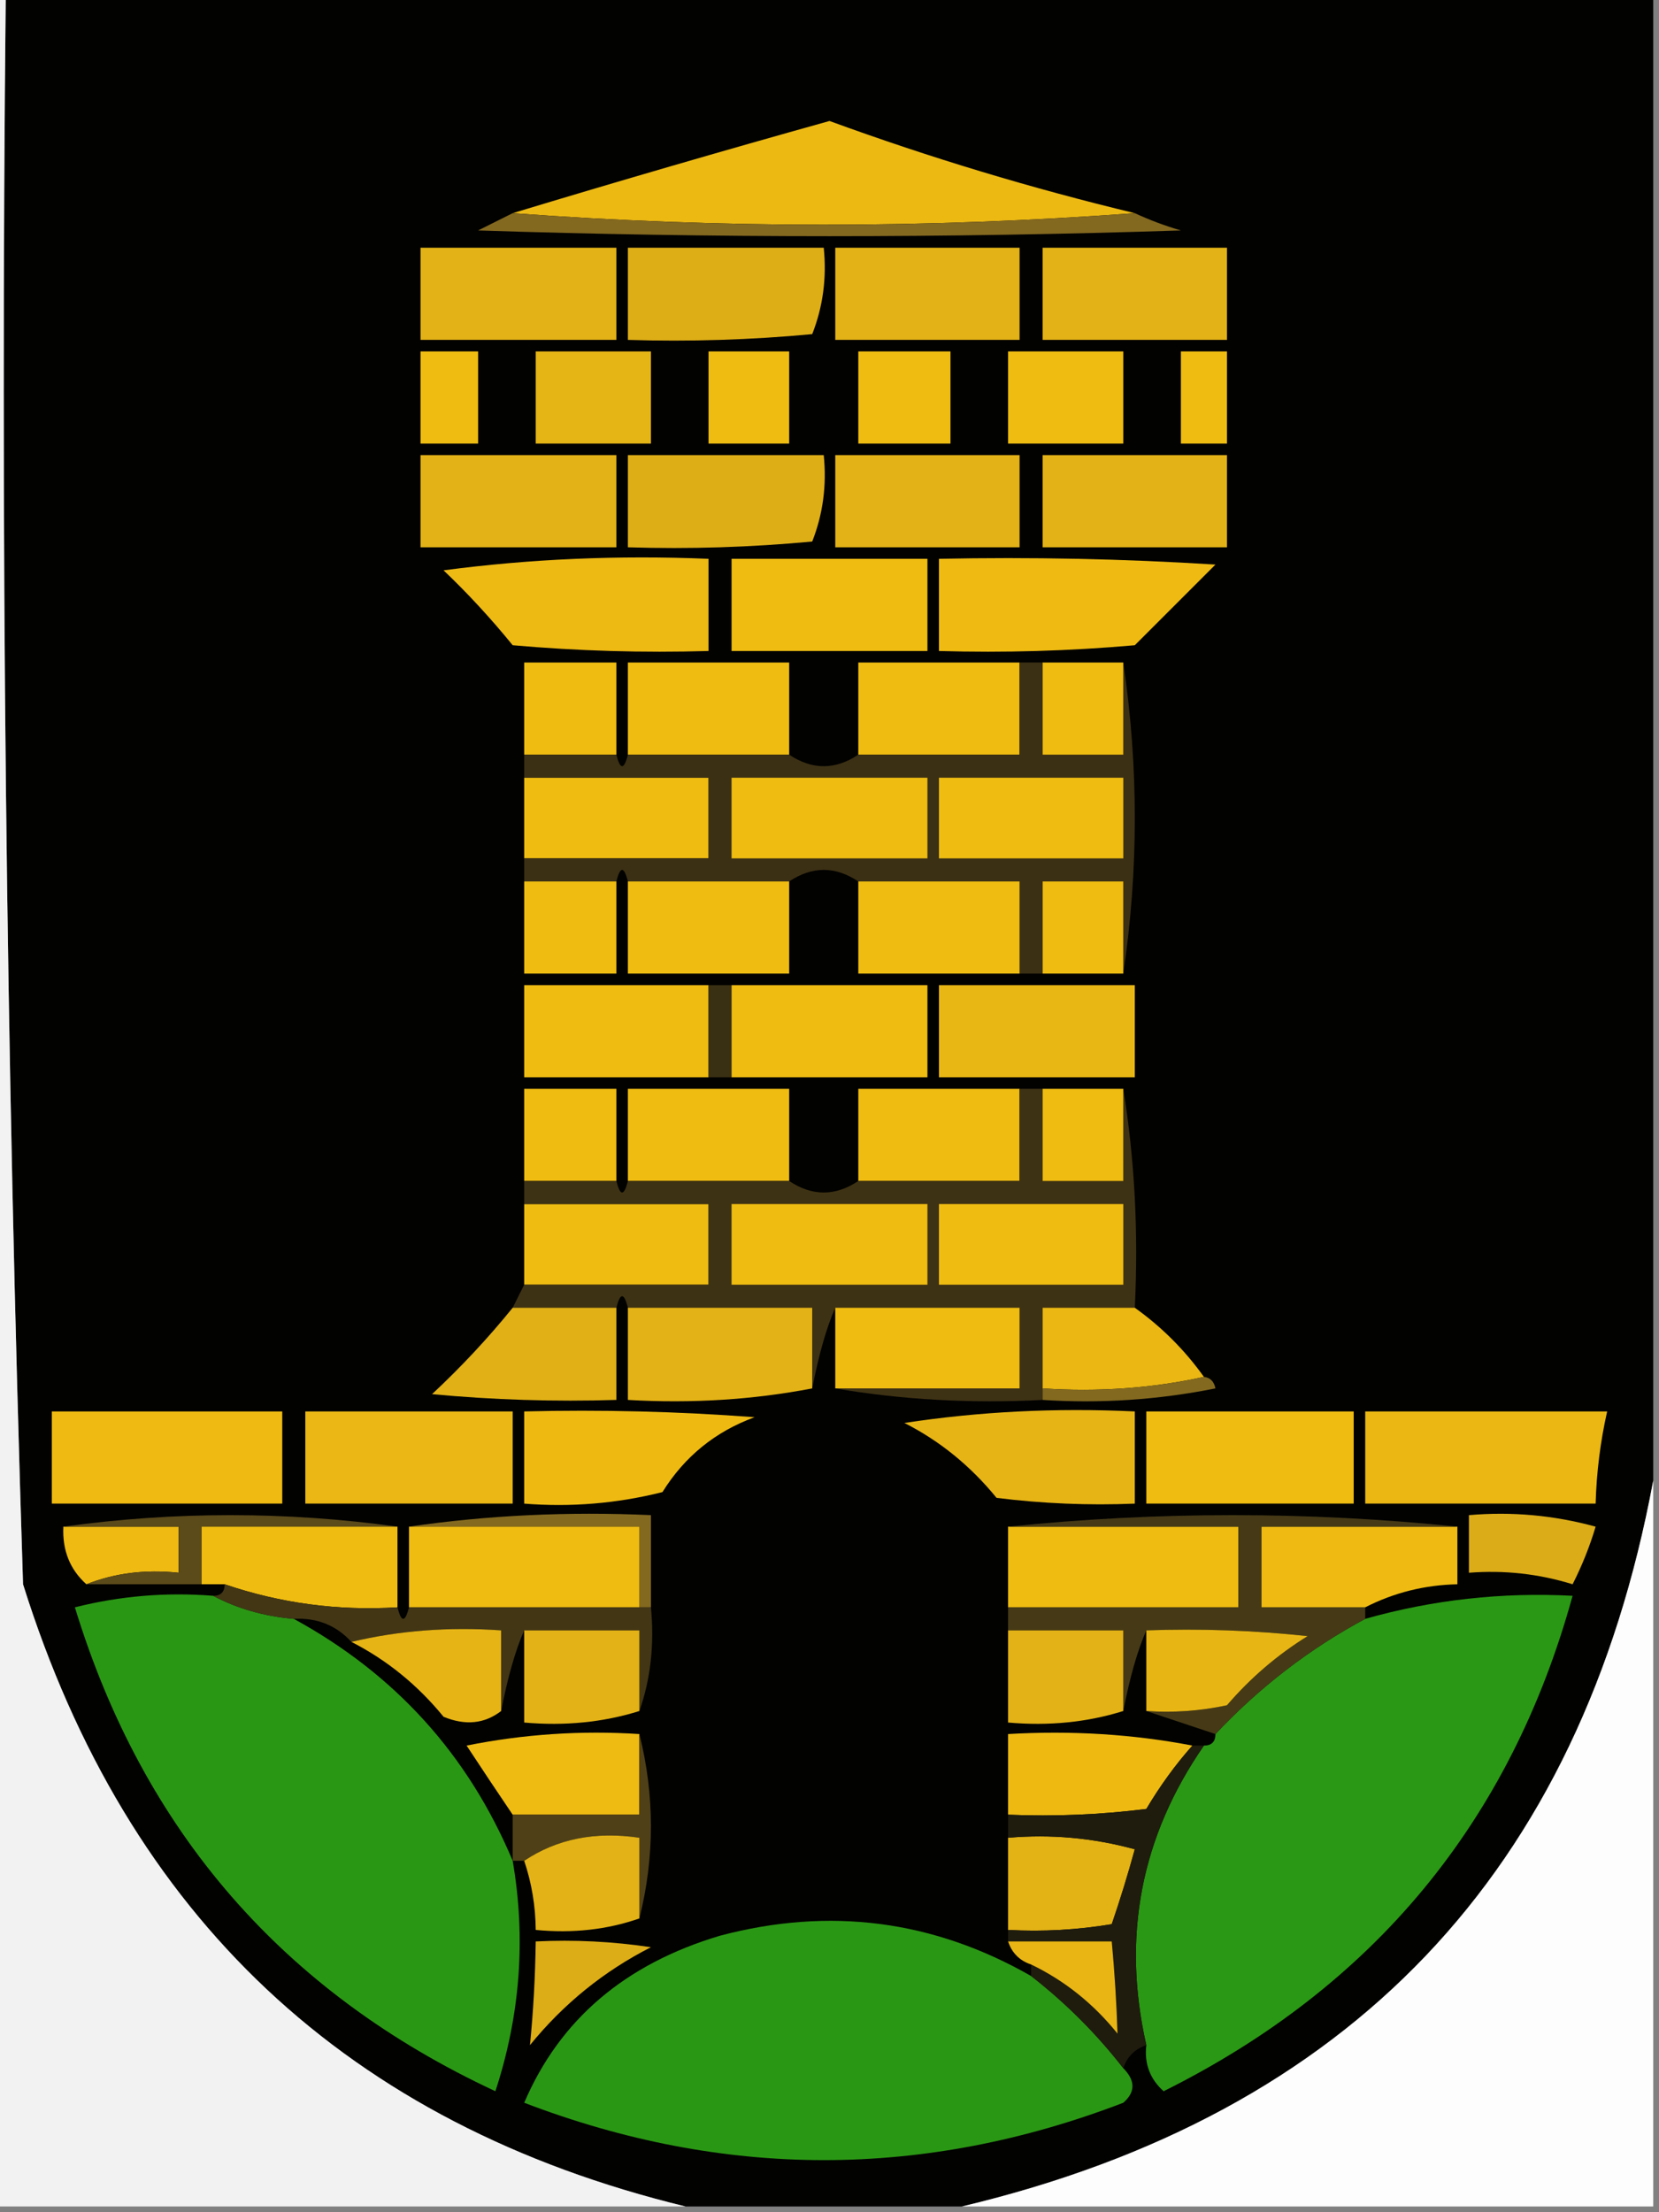 <?xml version="1.0" encoding="UTF-8"?>
<!DOCTYPE svg PUBLIC "-//W3C//DTD SVG 1.1//EN" "http://www.w3.org/Graphics/SVG/1.1/DTD/svg11.dtd">
<svg xmlns="http://www.w3.org/2000/svg" version="1.1" width="144px" height="192px" style="shape-rendering:geometricPrecision; text-rendering:geometricPrecision; image-rendering:optimizeQuality; fill-rule:evenodd; clip-rule:evenodd" xmlns:xlink="http://www.w3.org/1999/xlink">
<rect width="100%" height="100%" fill="#808080" stroke="none"/>
<g><path style="opacity:1" fill="#020201" d="M 0.5,-0.5 C 48.167,-0.5 95.833,-0.5 143.5,-0.5C 143.5,42.5 143.5,85.5 143.5,128.5C 137.178,162.489 117.178,183.489 83.5,191.5C 75.5,191.5 67.5,191.5 59.5,191.5C 30.221,184.39 11.054,166.39 2,137.5C 0.52,91.547 0.02,45.547 0.5,-0.5 Z"/></g>
<g><path style="opacity:1" fill="#ecb913" d="M 98.5,18.5 C 80.5,19.833 62.5,19.833 44.5,18.5C 53.608,15.743 62.775,13.076 72,10.5C 80.702,13.679 89.535,16.346 98.5,18.5 Z"/></g>
<g><path style="opacity:1" fill="#83681f" d="M 44.5,18.5 C 62.5,19.833 80.5,19.833 98.5,18.5C 99.766,19.09 101.099,19.59 102.5,20C 82.167,20.667 61.833,20.667 41.5,20C 42.527,19.487 43.527,18.987 44.5,18.5 Z"/></g>
<g><path style="opacity:1" fill="#e3b216" d="M 36.5,21.5 C 42.167,21.5 47.833,21.5 53.5,21.5C 53.5,24.167 53.5,26.833 53.5,29.5C 47.833,29.5 42.167,29.5 36.5,29.5C 36.5,26.833 36.5,24.167 36.5,21.5 Z"/></g>
<g><path style="opacity:1" fill="#deae17" d="M 54.5,21.5 C 60.167,21.5 65.833,21.5 71.5,21.5C 71.768,24.119 71.435,26.619 70.5,29C 65.177,29.499 59.844,29.666 54.5,29.5C 54.5,26.833 54.5,24.167 54.5,21.5 Z"/></g>
<g><path style="opacity:1" fill="#e3b216" d="M 72.5,21.5 C 77.833,21.5 83.167,21.5 88.5,21.5C 88.5,24.167 88.5,26.833 88.5,29.5C 83.167,29.5 77.833,29.5 72.5,29.5C 72.5,26.833 72.5,24.167 72.5,21.5 Z"/></g>
<g><path style="opacity:1" fill="#e3b216" d="M 90.5,21.5 C 95.833,21.5 101.167,21.5 106.5,21.5C 106.5,24.167 106.5,26.833 106.5,29.5C 101.167,29.5 95.833,29.5 90.5,29.5C 90.5,26.833 90.5,24.167 90.5,21.5 Z"/></g>
<g><path style="opacity:1" fill="#efbc11" d="M 36.5,30.5 C 38.167,30.5 39.833,30.5 41.5,30.5C 41.5,33.167 41.5,35.833 41.5,38.5C 39.833,38.5 38.167,38.5 36.5,38.5C 36.5,35.833 36.5,33.167 36.5,30.5 Z"/></g>
<g><path style="opacity:1" fill="#e5b415" d="M 46.5,30.5 C 49.833,30.5 53.167,30.5 56.5,30.5C 56.5,33.167 56.5,35.833 56.5,38.5C 53.167,38.5 49.833,38.5 46.5,38.5C 46.5,35.833 46.5,33.167 46.5,30.5 Z"/></g>
<g><path style="opacity:1" fill="#efbc11" d="M 61.5,30.5 C 63.833,30.5 66.167,30.5 68.5,30.5C 68.5,33.167 68.5,35.833 68.5,38.5C 66.167,38.5 63.833,38.5 61.5,38.5C 61.5,35.833 61.5,33.167 61.5,30.5 Z"/></g>
<g><path style="opacity:1" fill="#efbc11" d="M 74.5,30.5 C 77.167,30.5 79.833,30.5 82.5,30.5C 82.5,33.167 82.5,35.833 82.5,38.5C 79.833,38.5 77.167,38.5 74.5,38.5C 74.5,35.833 74.5,33.167 74.5,30.5 Z"/></g>
<g><path style="opacity:1" fill="#efbc11" d="M 87.5,30.5 C 90.833,30.5 94.167,30.5 97.5,30.5C 97.5,33.167 97.5,35.833 97.5,38.5C 94.167,38.5 90.833,38.5 87.5,38.5C 87.5,35.833 87.5,33.167 87.5,30.5 Z"/></g>
<g><path style="opacity:1" fill="#efbc11" d="M 102.5,30.5 C 103.833,30.5 105.167,30.5 106.5,30.5C 106.5,33.167 106.5,35.833 106.5,38.5C 105.167,38.5 103.833,38.5 102.5,38.5C 102.5,35.833 102.5,33.167 102.5,30.5 Z"/></g>
<g><path style="opacity:1" fill="#e3b216" d="M 36.5,39.5 C 42.167,39.5 47.833,39.5 53.5,39.5C 53.5,42.167 53.5,44.833 53.5,47.5C 47.833,47.5 42.167,47.5 36.5,47.5C 36.5,44.833 36.5,42.167 36.5,39.5 Z"/></g>
<g><path style="opacity:1" fill="#deae17" d="M 54.5,39.5 C 60.167,39.5 65.833,39.5 71.5,39.5C 71.768,42.119 71.435,44.619 70.5,47C 65.177,47.499 59.844,47.666 54.5,47.5C 54.5,44.833 54.5,42.167 54.5,39.5 Z"/></g>
<g><path style="opacity:1" fill="#e3b216" d="M 72.5,39.5 C 77.833,39.5 83.167,39.5 88.5,39.5C 88.5,42.167 88.5,44.833 88.5,47.5C 83.167,47.5 77.833,47.5 72.5,47.5C 72.5,44.833 72.5,42.167 72.5,39.5 Z"/></g>
<g><path style="opacity:1" fill="#e3b216" d="M 90.5,39.5 C 95.833,39.5 101.167,39.5 106.5,39.5C 106.5,42.167 106.5,44.833 106.5,47.5C 101.167,47.5 95.833,47.5 90.5,47.5C 90.5,44.833 90.5,42.167 90.5,39.5 Z"/></g>
<g><path style="opacity:1" fill="#edb913" d="M 38.5,49.5 C 45.982,48.508 53.648,48.175 61.5,48.5C 61.5,51.167 61.5,53.833 61.5,56.5C 55.824,56.666 50.157,56.499 44.5,56C 42.6,53.665 40.6,51.498 38.5,49.5 Z"/></g>
<g><path style="opacity:1" fill="#efbc11" d="M 63.5,48.5 C 69.167,48.5 74.833,48.5 80.5,48.5C 80.5,51.167 80.5,53.833 80.5,56.5C 74.833,56.5 69.167,56.5 63.5,56.5C 63.5,53.833 63.5,51.167 63.5,48.5 Z"/></g>
<g><path style="opacity:1" fill="#efbb12" d="M 81.5,48.5 C 89.507,48.334 97.507,48.5 105.5,49C 103.167,51.333 100.833,53.667 98.5,56C 92.843,56.499 87.176,56.666 81.5,56.5C 81.5,53.833 81.5,51.167 81.5,48.5 Z"/></g>
<g><path style="opacity:1" fill="#efbc11" d="M 53.5,65.5 C 50.833,65.5 48.167,65.5 45.5,65.5C 45.5,62.833 45.5,60.167 45.5,57.5C 48.167,57.5 50.833,57.5 53.5,57.5C 53.5,60.167 53.5,62.833 53.5,65.5 Z"/></g>
<g><path style="opacity:1" fill="#efbc11" d="M 68.5,65.5 C 63.833,65.5 59.167,65.5 54.5,65.5C 54.5,62.833 54.5,60.167 54.5,57.5C 59.167,57.5 63.833,57.5 68.5,57.5C 68.5,60.167 68.5,62.833 68.5,65.5 Z"/></g>
<g><path style="opacity:1" fill="#efbc11" d="M 88.5,57.5 C 88.5,60.167 88.5,62.833 88.5,65.5C 83.833,65.5 79.167,65.5 74.5,65.5C 74.5,62.833 74.5,60.167 74.5,57.5C 79.167,57.5 83.833,57.5 88.5,57.5 Z"/></g>
<g><path style="opacity:1" fill="#efbc11" d="M 45.5,67.5 C 50.833,67.5 56.167,67.5 61.5,67.5C 61.5,69.833 61.5,72.167 61.5,74.5C 56.167,74.5 50.833,74.5 45.5,74.5C 45.5,72.167 45.5,69.833 45.5,67.5 Z"/></g>
<g><path style="opacity:1" fill="#3b3014" d="M 88.5,57.5 C 89.167,57.5 89.833,57.5 90.5,57.5C 90.5,60.167 90.5,62.833 90.5,65.5C 92.833,65.5 95.167,65.5 97.5,65.5C 97.5,62.833 97.5,60.167 97.5,57.5C 98.833,66.5 98.833,75.5 97.5,84.5C 97.5,81.833 97.5,79.167 97.5,76.5C 95.167,76.5 92.833,76.5 90.5,76.5C 90.5,79.167 90.5,81.833 90.5,84.5C 89.833,84.5 89.167,84.5 88.5,84.5C 88.5,81.833 88.5,79.167 88.5,76.5C 83.833,76.5 79.167,76.5 74.5,76.5C 72.5,75.167 70.5,75.167 68.5,76.5C 63.833,76.5 59.167,76.5 54.5,76.5C 54.167,75.167 53.833,75.167 53.5,76.5C 50.833,76.5 48.167,76.5 45.5,76.5C 45.5,75.833 45.5,75.167 45.5,74.5C 50.833,74.5 56.167,74.5 61.5,74.5C 61.5,72.167 61.5,69.833 61.5,67.5C 56.167,67.5 50.833,67.5 45.5,67.5C 45.5,66.833 45.5,66.167 45.5,65.5C 48.167,65.5 50.833,65.5 53.5,65.5C 53.833,66.833 54.167,66.833 54.5,65.5C 59.167,65.5 63.833,65.5 68.5,65.5C 70.5,66.833 72.5,66.833 74.5,65.5C 79.167,65.5 83.833,65.5 88.5,65.5C 88.5,62.833 88.5,60.167 88.5,57.5 Z"/></g>
<g><path style="opacity:1" fill="#efbc11" d="M 81.5,67.5 C 86.833,67.5 92.167,67.5 97.5,67.5C 97.5,69.833 97.5,72.167 97.5,74.5C 92.167,74.5 86.833,74.5 81.5,74.5C 81.5,72.167 81.5,69.833 81.5,67.5 Z"/></g>
<g><path style="opacity:1" fill="#efbc11" d="M 63.5,67.5 C 69.167,67.5 74.833,67.5 80.5,67.5C 80.5,69.833 80.5,72.167 80.5,74.5C 74.833,74.5 69.167,74.5 63.5,74.5C 63.5,72.167 63.5,69.833 63.5,67.5 Z"/></g>
<g><path style="opacity:1" fill="#efbc11" d="M 90.5,57.5 C 92.833,57.5 95.167,57.5 97.5,57.5C 97.5,60.167 97.5,62.833 97.5,65.5C 95.167,65.5 92.833,65.5 90.5,65.5C 90.5,62.833 90.5,60.167 90.5,57.5 Z"/></g>
<g><path style="opacity:1" fill="#efbc11" d="M 45.5,76.5 C 48.167,76.5 50.833,76.5 53.5,76.5C 53.5,79.167 53.5,81.833 53.5,84.5C 50.833,84.5 48.167,84.5 45.5,84.5C 45.5,81.833 45.5,79.167 45.5,76.5 Z"/></g>
<g><path style="opacity:1" fill="#efbc11" d="M 54.5,76.5 C 59.167,76.5 63.833,76.5 68.5,76.5C 68.5,79.167 68.5,81.833 68.5,84.5C 63.833,84.5 59.167,84.5 54.5,84.5C 54.5,81.833 54.5,79.167 54.5,76.5 Z"/></g>
<g><path style="opacity:1" fill="#efbc11" d="M 74.5,76.5 C 79.167,76.5 83.833,76.5 88.5,76.5C 88.5,79.167 88.5,81.833 88.5,84.5C 83.833,84.5 79.167,84.5 74.5,84.5C 74.5,81.833 74.5,79.167 74.5,76.5 Z"/></g>
<g><path style="opacity:1" fill="#efbc11" d="M 97.5,84.5 C 95.167,84.5 92.833,84.5 90.5,84.5C 90.5,81.833 90.5,79.167 90.5,76.5C 92.833,76.5 95.167,76.5 97.5,76.5C 97.5,79.167 97.5,81.833 97.5,84.5 Z"/></g>
<g><path style="opacity:1" fill="#efbc11" d="M 61.5,85.5 C 61.5,88.167 61.5,90.833 61.5,93.5C 56.167,93.5 50.833,93.5 45.5,93.5C 45.5,90.833 45.5,88.167 45.5,85.5C 50.833,85.5 56.167,85.5 61.5,85.5 Z"/></g>
<g><path style="opacity:1" fill="#392f13" d="M 61.5,85.5 C 62.167,85.5 62.833,85.5 63.5,85.5C 63.5,88.167 63.5,90.833 63.5,93.5C 62.833,93.5 62.167,93.5 61.5,93.5C 61.5,90.833 61.5,88.167 61.5,85.5 Z"/></g>
<g><path style="opacity:1" fill="#efbc11" d="M 63.5,85.5 C 69.167,85.5 74.833,85.5 80.5,85.5C 80.5,88.167 80.5,90.833 80.5,93.5C 74.833,93.5 69.167,93.5 63.5,93.5C 63.5,90.833 63.5,88.167 63.5,85.5 Z"/></g>
<g><path style="opacity:1" fill="#e9b714" d="M 81.5,85.5 C 87.167,85.5 92.833,85.5 98.5,85.5C 98.5,88.167 98.5,90.833 98.5,93.5C 92.833,93.5 87.167,93.5 81.5,93.5C 81.5,90.833 81.5,88.167 81.5,85.5 Z"/></g>
<g><path style="opacity:1" fill="#efbc11" d="M 53.5,102.5 C 50.833,102.5 48.167,102.5 45.5,102.5C 45.5,99.833 45.5,97.167 45.5,94.5C 48.167,94.5 50.833,94.5 53.5,94.5C 53.5,97.167 53.5,99.833 53.5,102.5 Z"/></g>
<g><path style="opacity:1" fill="#efbc11" d="M 68.5,102.5 C 63.833,102.5 59.167,102.5 54.5,102.5C 54.5,99.833 54.5,97.167 54.5,94.5C 59.167,94.5 63.833,94.5 68.5,94.5C 68.5,97.167 68.5,99.833 68.5,102.5 Z"/></g>
<g><path style="opacity:1" fill="#efbc11" d="M 88.5,94.5 C 88.5,97.167 88.5,99.833 88.5,102.5C 83.833,102.5 79.167,102.5 74.5,102.5C 74.5,99.833 74.5,97.167 74.5,94.5C 79.167,94.5 83.833,94.5 88.5,94.5 Z"/></g>
<g><path style="opacity:1" fill="#efbc11" d="M 45.5,104.5 C 50.833,104.5 56.167,104.5 61.5,104.5C 61.5,106.833 61.5,109.167 61.5,111.5C 56.167,111.5 50.833,111.5 45.5,111.5C 45.5,109.167 45.5,106.833 45.5,104.5 Z"/></g>
<g><path style="opacity:1" fill="#3e3214" d="M 88.5,94.5 C 89.167,94.5 89.833,94.5 90.5,94.5C 90.5,97.167 90.5,99.833 90.5,102.5C 92.833,102.5 95.167,102.5 97.5,102.5C 97.5,99.833 97.5,97.167 97.5,94.5C 98.49,100.645 98.823,106.978 98.5,113.5C 95.833,113.5 93.167,113.5 90.5,113.5C 90.5,115.833 90.5,118.167 90.5,120.5C 90.5,120.833 90.5,121.167 90.5,121.5C 84.31,121.823 78.31,121.49 72.5,120.5C 77.833,120.5 83.167,120.5 88.5,120.5C 88.5,118.167 88.5,115.833 88.5,113.5C 83.167,113.5 77.833,113.5 72.5,113.5C 71.737,115.228 71.07,117.562 70.5,120.5C 70.5,118.167 70.5,115.833 70.5,113.5C 65.167,113.5 59.833,113.5 54.5,113.5C 54.167,112.167 53.833,112.167 53.5,113.5C 50.5,113.5 47.5,113.5 44.5,113.5C 44.833,112.833 45.167,112.167 45.5,111.5C 50.833,111.5 56.167,111.5 61.5,111.5C 61.5,109.167 61.5,106.833 61.5,104.5C 56.167,104.5 50.833,104.5 45.5,104.5C 45.5,103.833 45.5,103.167 45.5,102.5C 48.167,102.5 50.833,102.5 53.5,102.5C 53.833,103.833 54.167,103.833 54.5,102.5C 59.167,102.5 63.833,102.5 68.5,102.5C 70.5,103.833 72.5,103.833 74.5,102.5C 79.167,102.5 83.833,102.5 88.5,102.5C 88.5,99.833 88.5,97.167 88.5,94.5 Z"/></g>
<g><path style="opacity:1" fill="#efbc11" d="M 81.5,104.5 C 86.833,104.5 92.167,104.5 97.5,104.5C 97.5,106.833 97.5,109.167 97.5,111.5C 92.167,111.5 86.833,111.5 81.5,111.5C 81.5,109.167 81.5,106.833 81.5,104.5 Z"/></g>
<g><path style="opacity:1" fill="#efbc11" d="M 63.5,104.5 C 69.167,104.5 74.833,104.5 80.5,104.5C 80.5,106.833 80.5,109.167 80.5,111.5C 74.833,111.5 69.167,111.5 63.5,111.5C 63.5,109.167 63.5,106.833 63.5,104.5 Z"/></g>
<g><path style="opacity:1" fill="#efbc11" d="M 90.5,94.5 C 92.833,94.5 95.167,94.5 97.5,94.5C 97.5,97.167 97.5,99.833 97.5,102.5C 95.167,102.5 92.833,102.5 90.5,102.5C 90.5,99.833 90.5,97.167 90.5,94.5 Z"/></g>
<g><path style="opacity:1" fill="#e0b016" d="M 44.5,113.5 C 47.5,113.5 50.5,113.5 53.5,113.5C 53.5,116.167 53.5,118.833 53.5,121.5C 48.156,121.666 42.823,121.499 37.5,121C 40.039,118.63 42.372,116.13 44.5,113.5 Z"/></g>
<g><path style="opacity:1" fill="#e3b216" d="M 54.5,113.5 C 59.833,113.5 65.167,113.5 70.5,113.5C 70.5,115.833 70.5,118.167 70.5,120.5C 65.359,121.488 60.026,121.821 54.5,121.5C 54.5,118.833 54.5,116.167 54.5,113.5 Z"/></g>
<g><path style="opacity:1" fill="#efbc11" d="M 72.5,113.5 C 77.833,113.5 83.167,113.5 88.5,113.5C 88.5,115.833 88.5,118.167 88.5,120.5C 83.167,120.5 77.833,120.5 72.5,120.5C 72.5,118.167 72.5,115.833 72.5,113.5 Z"/></g>
<g><path style="opacity:1" fill="#eab713" d="M 98.5,113.5 C 100.833,115.167 102.833,117.167 104.5,119.5C 100.03,120.486 95.363,120.819 90.5,120.5C 90.5,118.167 90.5,115.833 90.5,113.5C 93.167,113.5 95.833,113.5 98.5,113.5 Z"/></g>
<g><path style="opacity:1" fill="#83691f" d="M 104.5,119.5 C 105.043,119.56 105.376,119.893 105.5,120.5C 100.544,121.494 95.544,121.827 90.5,121.5C 90.5,121.167 90.5,120.833 90.5,120.5C 95.363,120.819 100.03,120.486 104.5,119.5 Z"/></g>
<g><path style="opacity:1" fill="#efbb12" d="M 4.5,122.5 C 11.167,122.5 17.833,122.5 24.5,122.5C 24.5,125.167 24.5,127.833 24.5,130.5C 17.833,130.5 11.167,130.5 4.5,130.5C 4.5,127.833 4.5,125.167 4.5,122.5 Z"/></g>
<g><path style="opacity:1" fill="#eab714" d="M 26.5,122.5 C 32.5,122.5 38.5,122.5 44.5,122.5C 44.5,125.167 44.5,127.833 44.5,130.5C 38.5,130.5 32.5,130.5 26.5,130.5C 26.5,127.833 26.5,125.167 26.5,122.5 Z"/></g>
<g><path style="opacity:1" fill="#eeba12" d="M 45.5,122.5 C 52.175,122.334 58.842,122.5 65.5,123C 62.084,124.25 59.417,126.417 57.5,129.5C 53.555,130.491 49.555,130.824 45.5,130.5C 45.5,127.833 45.5,125.167 45.5,122.5 Z"/></g>
<g><path style="opacity:1" fill="#e6b415" d="M 78.5,123.5 C 84.979,122.509 91.646,122.176 98.5,122.5C 98.5,125.167 98.5,127.833 98.5,130.5C 94.486,130.666 90.486,130.499 86.5,130C 84.23,127.218 81.563,125.051 78.5,123.5 Z"/></g>
<g><path style="opacity:1" fill="#efbc11" d="M 99.5,122.5 C 105.5,122.5 111.5,122.5 117.5,122.5C 117.5,125.167 117.5,127.833 117.5,130.5C 111.5,130.5 105.5,130.5 99.5,130.5C 99.5,127.833 99.5,125.167 99.5,122.5 Z"/></g>
<g><path style="opacity:1" fill="#eab713" d="M 118.5,122.5 C 125.5,122.5 132.5,122.5 139.5,122.5C 138.908,125.127 138.575,127.794 138.5,130.5C 131.833,130.5 125.167,130.5 118.5,130.5C 118.5,127.833 118.5,125.167 118.5,122.5 Z"/></g>
<g><path style="opacity:1" fill="#f2f2f2" d="M -0.5,-0.5 C -0.167,-0.5 0.167,-0.5 0.5,-0.5C 0.02,45.547 0.52,91.547 2,137.5C 11.054,166.39 30.221,184.39 59.5,191.5C 39.5,191.5 19.5,191.5 -0.5,191.5C -0.5,127.5 -0.5,63.5 -0.5,-0.5 Z"/></g>
<g><path style="opacity:1" fill="#fdfdfd" d="M 143.5,128.5 C 143.5,149.5 143.5,170.5 143.5,191.5C 123.5,191.5 103.5,191.5 83.5,191.5C 117.178,183.489 137.178,162.489 143.5,128.5 Z"/></g>
<g><path style="opacity:1" fill="#83691f" d="M 35.5,132.5 C 42.313,131.509 49.313,131.175 56.5,131.5C 56.5,134.167 56.5,136.833 56.5,139.5C 56.167,139.5 55.833,139.5 55.5,139.5C 55.5,137.167 55.5,134.833 55.5,132.5C 48.833,132.5 42.167,132.5 35.5,132.5 Z"/></g>
<g><path style="opacity:1" fill="#efbb12" d="M 5.5,132.5 C 8.833,132.5 12.167,132.5 15.5,132.5C 15.5,133.833 15.5,135.167 15.5,136.5C 12.615,136.194 9.948,136.527 7.5,137.5C 6.069,136.22 5.402,134.553 5.5,132.5 Z"/></g>
<g><path style="opacity:1" fill="#5b4a1a" d="M 5.5,132.5 C 15.167,131.167 24.833,131.167 34.5,132.5C 28.833,132.5 23.167,132.5 17.5,132.5C 17.5,134.167 17.5,135.833 17.5,137.5C 14.167,137.5 10.833,137.5 7.5,137.5C 9.948,136.527 12.615,136.194 15.5,136.5C 15.5,135.167 15.5,133.833 15.5,132.5C 12.167,132.5 8.833,132.5 5.5,132.5 Z"/></g>
<g><path style="opacity:1" fill="#efbc11" d="M 34.5,132.5 C 34.5,134.833 34.5,137.167 34.5,139.5C 29.341,139.818 24.341,139.152 19.5,137.5C 18.833,137.5 18.167,137.5 17.5,137.5C 17.5,135.833 17.5,134.167 17.5,132.5C 23.167,132.5 28.833,132.5 34.5,132.5 Z"/></g>
<g><path style="opacity:1" fill="#efbc11" d="M 35.5,132.5 C 42.167,132.5 48.833,132.5 55.5,132.5C 55.5,134.833 55.5,137.167 55.5,139.5C 48.833,139.5 42.167,139.5 35.5,139.5C 35.5,137.167 35.5,134.833 35.5,132.5 Z"/></g>
<g><path style="opacity:1" fill="#efbc11" d="M 87.5,132.5 C 94.167,132.5 100.833,132.5 107.5,132.5C 107.5,134.833 107.5,137.167 107.5,139.5C 100.833,139.5 94.167,139.5 87.5,139.5C 87.5,137.167 87.5,134.833 87.5,132.5 Z"/></g>
<g><path style="opacity:1" fill="#efbb12" d="M 126.5,132.5 C 126.5,134.167 126.5,135.833 126.5,137.5C 123.659,137.56 120.993,138.226 118.5,139.5C 115.5,139.5 112.5,139.5 109.5,139.5C 109.5,137.167 109.5,134.833 109.5,132.5C 115.167,132.5 120.833,132.5 126.5,132.5 Z"/></g>
<g><path style="opacity:1" fill="#dbac18" d="M 127.5,131.5 C 131.226,131.177 134.893,131.511 138.5,132.5C 137.985,134.225 137.318,135.892 136.5,137.5C 133.579,136.593 130.579,136.26 127.5,136.5C 127.5,134.833 127.5,133.167 127.5,131.5 Z"/></g>
<g><path style="opacity:1" fill="#2a9714" d="M 18.5,138.5 C 20.599,139.612 22.933,140.279 25.5,140.5C 34.305,145.303 40.639,152.303 44.5,161.5C 45.661,168.231 45.161,174.897 43,181.5C 24.599,172.931 12.432,158.931 6.5,139.5C 10.445,138.509 14.445,138.176 18.5,138.5 Z"/></g>
<g><path style="opacity:1" fill="#2a9814" d="M 99.5,177.5 C 97.358,168.072 99.025,159.406 104.5,151.5C 105.167,151.5 105.5,151.167 105.5,150.5C 109.331,146.429 113.665,143.095 118.5,140.5C 124.364,138.844 130.364,138.177 136.5,138.5C 131.113,158.062 119.28,172.396 101,181.5C 99.812,180.437 99.312,179.103 99.5,177.5 Z"/></g>
<g><path style="opacity:1" fill="#423615" d="M 19.5,137.5 C 24.341,139.152 29.341,139.818 34.5,139.5C 34.833,140.833 35.167,140.833 35.5,139.5C 42.167,139.5 48.833,139.5 55.5,139.5C 55.833,139.5 56.167,139.5 56.5,139.5C 56.81,142.713 56.477,145.713 55.5,148.5C 55.5,146.167 55.5,143.833 55.5,141.5C 52.167,141.5 48.833,141.5 45.5,141.5C 44.737,143.228 44.07,145.562 43.5,148.5C 43.5,146.167 43.5,143.833 43.5,141.5C 38.968,141.182 34.634,141.515 30.5,142.5C 29.18,141.058 27.514,140.392 25.5,140.5C 22.933,140.279 20.599,139.612 18.5,138.5C 19.167,138.5 19.5,138.167 19.5,137.5 Z"/></g>
<g><path style="opacity:1" fill="#463a16" d="M 87.5,132.5 C 100.5,131.167 113.5,131.167 126.5,132.5C 120.833,132.5 115.167,132.5 109.5,132.5C 109.5,134.833 109.5,137.167 109.5,139.5C 112.5,139.5 115.5,139.5 118.5,139.5C 118.5,139.833 118.5,140.167 118.5,140.5C 113.665,143.095 109.331,146.429 105.5,150.5C 103.5,149.833 101.5,149.167 99.5,148.5C 101.857,148.663 104.19,148.497 106.5,148C 108.539,145.626 110.872,143.626 113.5,142C 108.845,141.501 104.179,141.334 99.5,141.5C 98.737,143.228 98.07,145.562 97.5,148.5C 97.5,146.167 97.5,143.833 97.5,141.5C 94.167,141.5 90.833,141.5 87.5,141.5C 87.5,140.833 87.5,140.167 87.5,139.5C 94.167,139.5 100.833,139.5 107.5,139.5C 107.5,137.167 107.5,134.833 107.5,132.5C 100.833,132.5 94.167,132.5 87.5,132.5 Z"/></g>
<g><path style="opacity:1" fill="#e6b415" d="M 30.5,142.5 C 34.634,141.515 38.968,141.182 43.5,141.5C 43.5,143.833 43.5,146.167 43.5,148.5C 42.054,149.613 40.387,149.78 38.5,149C 36.249,146.242 33.582,144.075 30.5,142.5 Z"/></g>
<g><path style="opacity:1" fill="#e3b216" d="M 45.5,141.5 C 48.833,141.5 52.167,141.5 55.5,141.5C 55.5,143.833 55.5,146.167 55.5,148.5C 52.375,149.479 49.042,149.813 45.5,149.5C 45.5,146.833 45.5,144.167 45.5,141.5 Z"/></g>
<g><path style="opacity:1" fill="#e3b216" d="M 87.5,141.5 C 90.833,141.5 94.167,141.5 97.5,141.5C 97.5,143.833 97.5,146.167 97.5,148.5C 94.375,149.479 91.042,149.813 87.5,149.5C 87.5,146.833 87.5,144.167 87.5,141.5 Z"/></g>
<g><path style="opacity:1" fill="#e8b614" d="M 99.5,141.5 C 104.179,141.334 108.845,141.501 113.5,142C 110.872,143.626 108.539,145.626 106.5,148C 104.19,148.497 101.857,148.663 99.5,148.5C 99.5,146.167 99.5,143.833 99.5,141.5 Z"/></g>
<g><path style="opacity:1" fill="#eebb12" d="M 55.5,150.5 C 55.5,152.833 55.5,155.167 55.5,157.5C 51.833,157.5 48.167,157.5 44.5,157.5C 43.19,155.565 41.857,153.565 40.5,151.5C 45.456,150.506 50.456,150.173 55.5,150.5 Z"/></g>
<g><path style="opacity:1" fill="#eeba12" d="M 103.5,151.5 C 102.03,153.151 100.697,154.985 99.5,157C 95.514,157.499 91.514,157.666 87.5,157.5C 87.5,155.167 87.5,152.833 87.5,150.5C 93.026,150.179 98.359,150.512 103.5,151.5 Z"/></g>
<g><path style="opacity:1" fill="#4f4018" d="M 55.5,150.5 C 56.833,155.833 56.833,161.167 55.5,166.5C 55.5,164.167 55.5,161.833 55.5,159.5C 51.671,158.931 48.337,159.598 45.5,161.5C 45.167,161.5 44.833,161.5 44.5,161.5C 44.5,160.167 44.5,158.833 44.5,157.5C 48.167,157.5 51.833,157.5 55.5,157.5C 55.5,155.167 55.5,152.833 55.5,150.5 Z"/></g>
<g><path style="opacity:1" fill="#e3b216" d="M 55.5,166.5 C 52.713,167.477 49.713,167.81 46.5,167.5C 46.483,165.435 46.15,163.435 45.5,161.5C 48.337,159.598 51.671,158.931 55.5,159.5C 55.5,161.833 55.5,164.167 55.5,166.5 Z"/></g>
<g><path style="opacity:1" fill="#e3b215" d="M 87.5,159.5 C 91.226,159.177 94.893,159.511 98.5,160.5C 97.894,162.709 97.227,164.876 96.5,167C 93.518,167.498 90.518,167.665 87.5,167.5C 87.5,164.833 87.5,162.167 87.5,159.5 Z"/></g>
<g><path style="opacity:1" fill="#2a9714" d="M 89.5,171.5 C 92.5,173.833 95.167,176.5 97.5,179.5C 98.562,180.575 98.562,181.575 97.5,182.5C 80.192,189.137 62.859,189.137 45.5,182.5C 48.582,175.291 54.249,170.457 62.5,168C 72.016,165.483 81.016,166.649 89.5,171.5 Z"/></g>
<g><path style="opacity:1" fill="#1f1c0e" d="M 103.5,151.5 C 103.833,151.5 104.167,151.5 104.5,151.5C 99.025,159.406 97.358,168.072 99.5,177.5C 98.5,177.833 97.833,178.5 97.5,179.5C 95.167,176.5 92.5,173.833 89.5,171.5C 89.5,171.167 89.5,170.833 89.5,170.5C 92.413,171.906 94.913,173.906 97,176.5C 96.917,173.881 96.75,171.214 96.5,168.5C 93.5,168.5 90.5,168.5 87.5,168.5C 87.5,168.167 87.5,167.833 87.5,167.5C 90.518,167.665 93.518,167.498 96.5,167C 97.227,164.876 97.894,162.709 98.5,160.5C 94.893,159.511 91.226,159.177 87.5,159.5C 87.5,158.833 87.5,158.167 87.5,157.5C 91.514,157.666 95.514,157.499 99.5,157C 100.697,154.985 102.03,153.151 103.5,151.5 Z"/></g>
<g><path style="opacity:1" fill="#ddad17" d="M 46.5,168.5 C 49.85,168.335 53.183,168.502 56.5,169C 52.421,171.075 48.921,173.908 46,177.5C 46.29,174.587 46.457,171.587 46.5,168.5 Z"/></g>
<g><path style="opacity:1" fill="#e8b514" d="M 87.5,168.5 C 90.5,168.5 93.5,168.5 96.5,168.5C 96.75,171.214 96.917,173.881 97,176.5C 94.913,173.906 92.413,171.906 89.5,170.5C 88.5,170.167 87.833,169.5 87.5,168.5 Z"/></g>
</svg>
